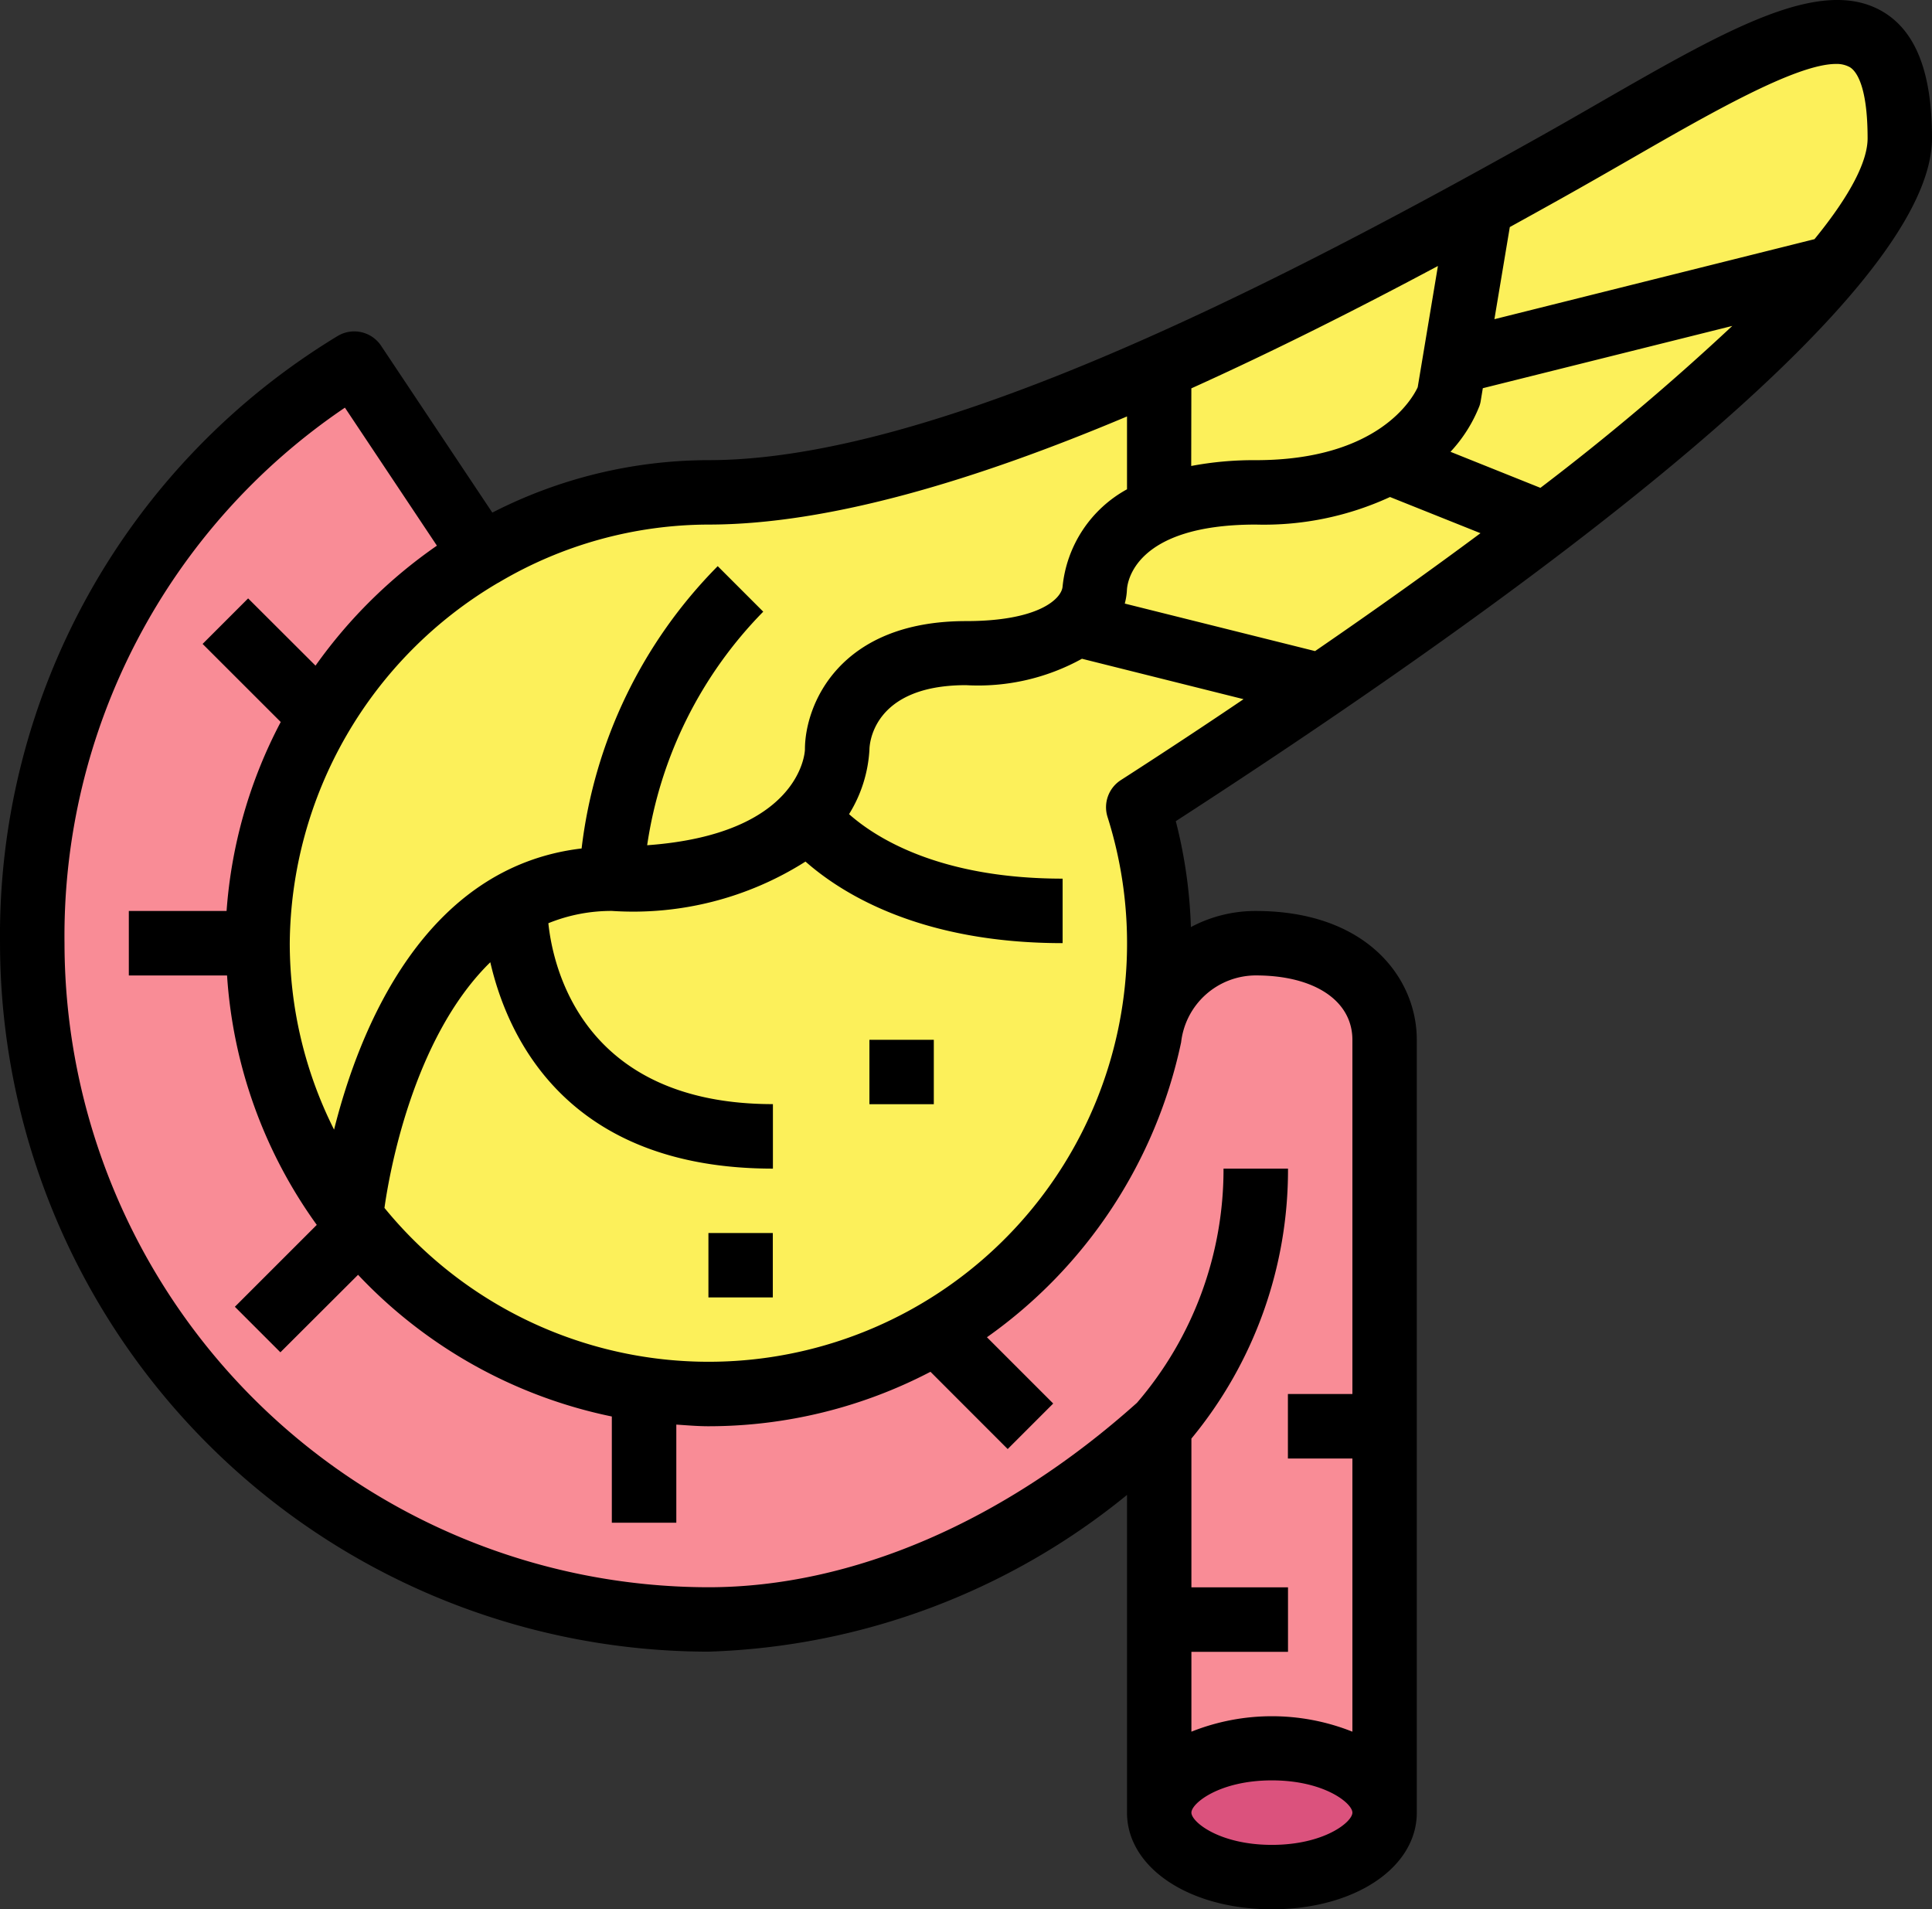 <svg xmlns="http://www.w3.org/2000/svg" width="101.86" height="100.652" viewBox="0 0 101.86 100.652">
  <rect x="0" y="0" width="101.86" height="100.652" fill="#333333" stroke="none"/>
  <g id="Filled_outline" data-name="Filled outline" transform="translate(-1.999 -2.71)">
    <path id="Path_104" data-name="Path 104" d="M61.917,49.431A23.767,23.767,0,0,1,14.892,43.9,23.417,23.417,0,0,1,26.767,24.186L19.977,14A35.773,35.773,0,0,0,38.651,80.208c9.143,0,17.457-4.526,23.767-10.186V90.393c0,1.867,2.66,3.4,5.942,3.4s5.942-1.528,5.942-3.4V49.65c0-2.6-2.175-5.093-6.791-5.093h0a5.667,5.667,0,0,0-5.594,4.874Z" transform="translate(0.698 7.876)" fill="#f98c96"/>
    <ellipse id="Ellipse_10" data-name="Ellipse 10" cx="5.942" cy="3.395" rx="5.942" ry="3.395" transform="translate(63.116 94.874)" fill="#db527d"/>
    <path id="Path_105" data-name="Path 105" d="M77.905,11C62.649,19.525,45.589,27.972,33.767,27.972a23.764,23.764,0,1,0,22.66,16.6c4.7-3.037,40.152-25.7,40.152-35.27C96.579-.888,89.021,4.782,77.905,11Z" transform="translate(5.582 0.695)" fill="#fcf05a"/>
    <path id="Path_106" data-name="Path 106" d="M39.349,89.781a36.7,36.7,0,0,0,22.069-8.262V98.27c0,2.9,3.285,5.093,7.639,5.093s7.639-2.19,7.639-5.093V57.526c0-3.271-2.655-6.791-8.488-6.791a7.215,7.215,0,0,0-3.422.849A25.519,25.519,0,0,0,63.99,46c18.363-11.889,39.869-27.61,39.869-36.008,0-3.477-.861-5.665-2.631-6.689-3.246-1.867-8.13.927-14.888,4.811-1.176.679-2.4,1.38-3.68,2.093-13.961,7.8-31.5,16.761-43.31,16.761a25.088,25.088,0,0,0-11.395,2.765l-5.867-8.8a1.7,1.7,0,0,0-2.288-.509A36.942,36.942,0,0,0,2,52.433,37.39,37.39,0,0,0,39.349,89.781ZM69.057,99.967c-2.757,0-4.244-1.205-4.244-1.7s1.487-1.7,4.244-1.7,4.244,1.205,4.244,1.7S71.814,99.967,69.057,99.967ZM61.43,43.618l-.34.219a1.7,1.7,0,0,0-.7,1.937A22.061,22.061,0,0,1,22.269,66.388c.221-1.6,1.445-8.907,5.58-12.951.912,3.959,4.044,10.88,14.9,10.88v-3.4c-10.074,0-11.605-7.281-11.839-9.537a8.811,8.811,0,0,1,3.351-.648A16.949,16.949,0,0,0,44.467,48.13c1.969,1.735,6.132,4.3,13.556,4.3v-3.4c-6.419,0-9.8-2.108-11.26-3.4a7.19,7.19,0,0,0,1.075-3.4c0-.139.058-3.4,5.093-3.4a11.316,11.316,0,0,0,6.111-1.392l8.52,2.131C65.611,40.89,63.579,42.231,61.43,43.618ZM81.6,14.68q1.377-.759,2.716-1.507c1.287-.72,2.528-1.433,3.714-2.114C92.12,8.708,96.686,6.081,98.8,6.081a1.435,1.435,0,0,1,.727.17c.282.17.937.849.937,3.75,0,1.188-.871,2.954-2.8,5.317L80.788,19.537ZM80,24.11a1.491,1.491,0,0,0,.065-.256l.112-.679,13.153-3.283a129.794,129.794,0,0,1-10.116,8.536l-4.741-1.9A7.661,7.661,0,0,0,80,24.11Zm-15.19-.927c4.388-1.981,8.784-4.2,13-6.451l-1.066,6.392c-.258.559-2.047,3.845-8.541,3.845a17.7,17.7,0,0,0-3.4.306Zm3.4,7.181a15.869,15.869,0,0,0,7.074-1.453l4.77,1.908c-2.616,1.944-5.512,4.013-8.721,6.215L61.3,34.529a3.416,3.416,0,0,0,.114-.732C61.435,33.445,61.768,30.364,68.209,30.364ZM28.27,33.432a21.767,21.767,0,0,1,11.079-3.068c6.358,0,14.109-2.346,22.069-5.7v3.84a6.6,6.6,0,0,0-3.4,5.156c-.08.621-1.251,1.793-5.093,1.793-6.714,0-8.488,4.443-8.488,6.76,0,.2-.275,4.475-8.318,5.056a22.166,22.166,0,0,1,6.12-12.313l-2.4-2.4a25.388,25.388,0,0,0-7.176,14.883c-8.31.978-11.729,9.542-13.051,14.822a21.9,21.9,0,0,1-2.336-9.831,22.259,22.259,0,0,1,10.99-19ZM20.184,24.2l4.85,7.276a25.953,25.953,0,0,0-6.4,6.325l-3.553-3.545-2.4,2.4L16.8,40.772a25.2,25.2,0,0,0-2.855,9.963H8.791v3.4h5.179A25.274,25.274,0,0,0,18.7,67.283L14.382,71.6l2.4,2.4,4.095-4.086a25.437,25.437,0,0,0,13.379,7.47v5.6h3.4V77.811c.564.037,1.124.087,1.7.087a25.291,25.291,0,0,0,11.7-2.871L55.127,79.1l2.4-2.4-3.494-3.494a25.5,25.5,0,0,0,10.238-15.55h0a3.972,3.972,0,0,1,3.937-3.524c3.093,0,5.093,1.333,5.093,3.4V76.2h-3.4v3.4h3.4v14.4a11.459,11.459,0,0,0-8.488,0v-4.21h5.093v-3.4H64.813V78.548a22.239,22.239,0,0,0,5.093-14.231h-3.4a18.864,18.864,0,0,1-4.563,12.345c-7,6.269-15.026,9.724-22.6,9.724A33.992,33.992,0,0,1,5.4,52.433,33.613,33.613,0,0,1,20.184,24.2Z"/>
    <rect id="Rectangle_46" data-name="Rectangle 46" width="3.395" height="3.395" transform="translate(47.837 57.526)"/>
    <rect id="Rectangle_47" data-name="Rectangle 47" width="3.395" height="3.395" transform="translate(39.349 67.712)"/>
  </g>
</svg>
